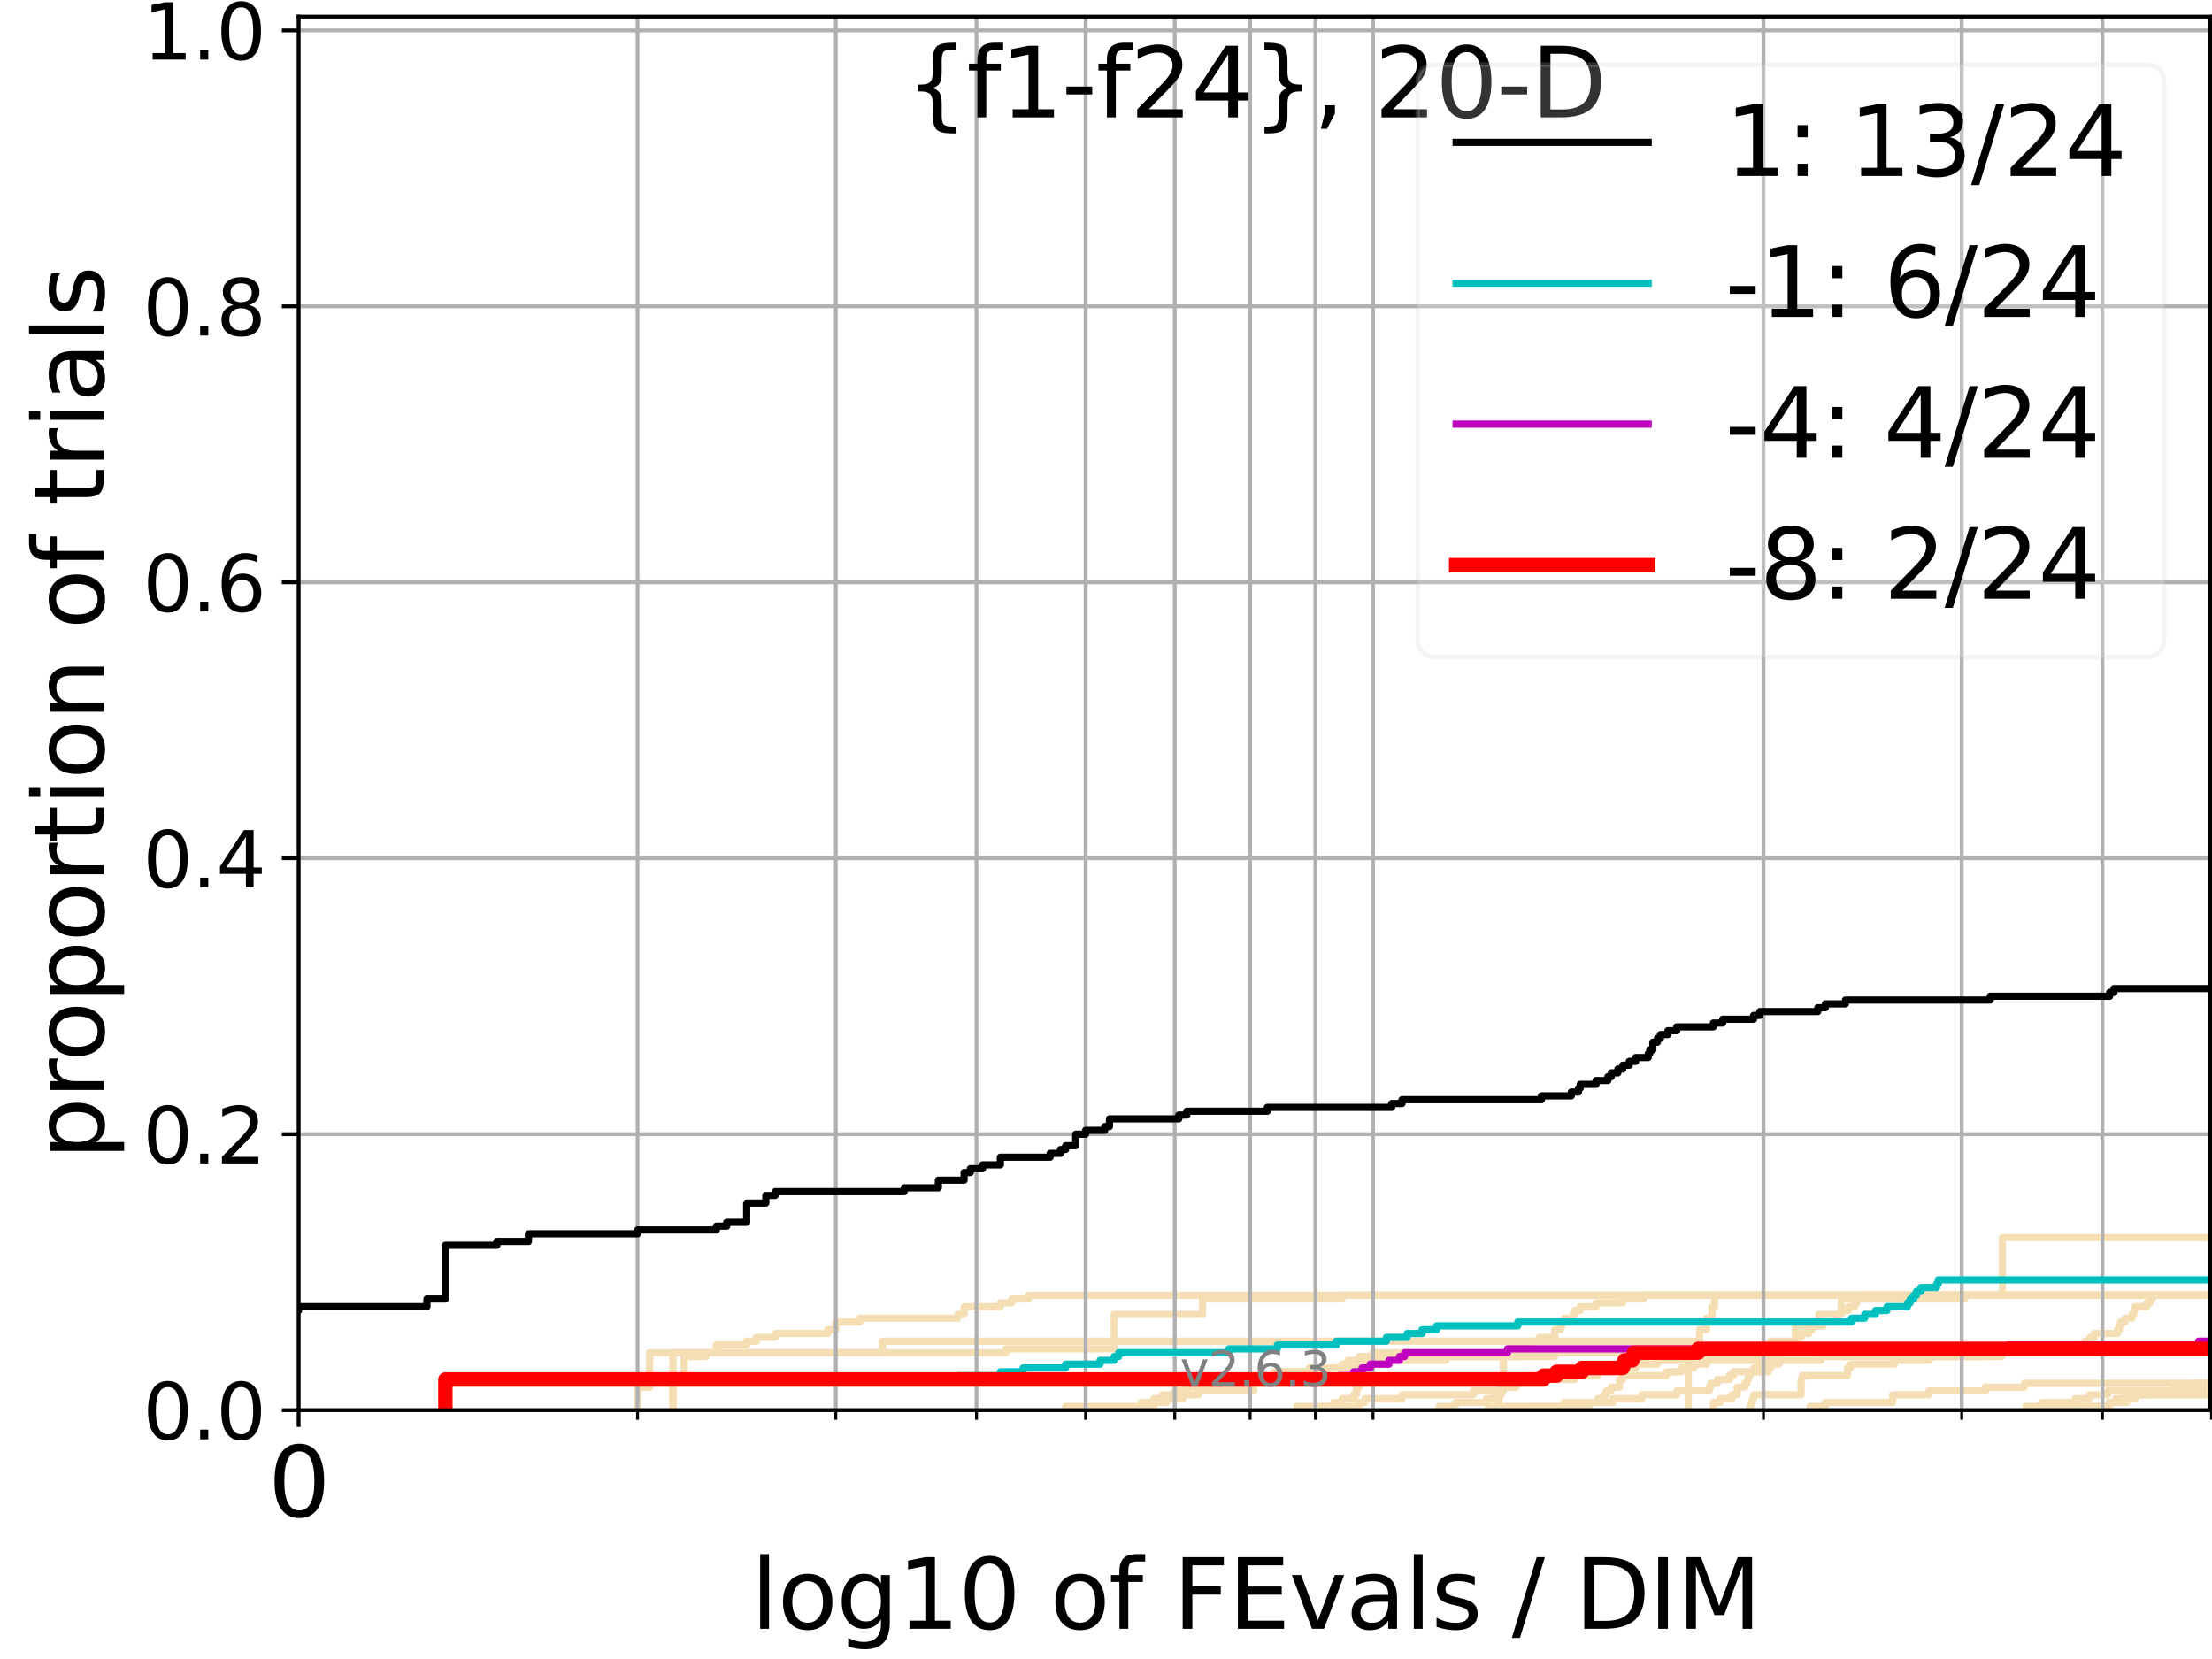<?xml version="1.0" encoding="utf-8" standalone="no"?>
<!DOCTYPE svg PUBLIC "-//W3C//DTD SVG 1.1//EN"
  "http://www.w3.org/Graphics/SVG/1.1/DTD/svg11.dtd">
<svg xmlns:xlink="http://www.w3.org/1999/xlink" width="460.8pt" height="345.6pt" viewBox="0 0 460.8 345.6" xmlns="http://www.w3.org/2000/svg" version="1.1">
 <defs>
  <style type="text/css">*{stroke-linejoin: round; stroke-linecap: butt}</style>
 </defs>
 <g id="figure_1">
  <g id="patch_1">
   <path d="M 0 345.6 
L 460.8 345.6 
L 460.8 0 
L 0 0 
z
" style="fill: #ffffff"/>
  </g>
  <g id="axes_1">
   <g id="patch_2">
    <path d="M 62.208 293.76 
L 460.8 293.76 
L 460.8 3.456 
L 62.208 3.456 
z
" style="fill: #ffffff"/>
   </g>
   <g id="line2d_1">
    <path d="M 351.702 293.76 
L 351.702 281.784 
L 363.469 281.784 
L 363.469 280.985 
L 368.879 280.985 
L 368.879 279.389 
L 374.016 279.389 
L 374.016 276.195 
L 378.906 276.195 
L 378.906 273.8 
L 383.572 273.8 
L 383.572 270.606 
L 388.034 270.606 
L 388.034 269.808 
L 461.8 269.808 
L 461.8 269.808 
" clip-path="url(#p415e99d264)" style="fill: none; stroke: #f5deb3; stroke-width: 1.5; stroke-linecap: square"/>
   </g>
   <g id="line2d_2">
    <path clip-path="url(#p415e99d264)" style="fill: none; stroke: #f5deb3; stroke-width: 1.5; stroke-linecap: square"/>
   </g>
   <g id="line2d_3">
    <path d="M 312.313 293.76 
L 312.313 290.566 
L 312.749 290.566 
L 312.749 289.768 
L 313.183 289.768 
L 313.183 282.582 
L 313.616 282.582 
L 313.616 281.784 
L 314.047 281.784 
L 314.047 280.985 
L 314.903 280.985 
L 314.903 280.187 
L 319.078 280.187 
L 319.078 279.389 
L 320.701 279.389 
L 320.701 278.59 
L 323.872 278.59 
L 323.872 276.993 
L 325.036 276.993 
L 325.036 276.195 
L 325.422 276.195 
L 325.422 275.396 
L 325.805 275.396 
L 325.805 274.598 
L 327.702 274.598 
L 327.702 273.8 
L 328.077 273.8 
L 328.077 273.001 
L 329.195 273.001 
L 329.195 272.203 
L 332.475 272.203 
L 332.475 271.404 
L 338.058 271.404 
L 338.058 270.606 
L 342.379 270.606 
L 342.379 269.808 
L 461.8 269.808 
L 461.8 269.808 
" clip-path="url(#p415e99d264)" style="fill: none; stroke: #f5deb3; stroke-width: 1.5; stroke-linecap: square"/>
   </g>
   <g id="line2d_4">
    <path d="M 238.6 293.76 
L 238.6 292.962 
L 240.387 292.962 
L 240.387 292.163 
L 243.01 292.163 
L 243.01 291.365 
L 246.406 291.365 
L 246.406 290.566 
L 249.692 290.566 
L 249.692 289.768 
L 261.149 289.768 
L 261.149 288.171 
L 261.869 288.171 
L 261.869 287.373 
L 266.771 287.373 
L 266.771 285.776 
L 272.745 285.776 
L 272.745 284.977 
L 279.6 284.977 
L 279.6 284.179 
L 280.799 284.179 
L 280.799 283.381 
L 283.154 283.381 
L 283.154 282.582 
L 323.872 282.582 
L 323.872 281.784 
L 461.8 281.784 
L 461.8 281.784 
" clip-path="url(#p415e99d264)" style="fill: none; stroke: #f5deb3; stroke-width: 1.5; stroke-linecap: square"/>
   </g>
   <g id="line2d_5">
    <path clip-path="url(#p415e99d264)" style="fill: none; stroke: #f5deb3; stroke-width: 1.5; stroke-linecap: square"/>
   </g>
   <g id="line2d_6"/>
   <g id="line2d_7">
    <path d="M 310.103 293.76 
L 310.103 292.962 
L 331.03 292.962 
L 331.03 292.163 
L 332.833 292.163 
L 332.833 291.365 
L 334.253 291.365 
L 334.253 290.566 
L 334.605 290.566 
L 334.605 289.768 
L 335.653 289.768 
L 335.653 288.97 
L 337.377 288.97 
L 337.377 287.373 
L 338.058 287.373 
L 338.058 286.574 
L 347.147 286.574 
L 347.147 285.776 
L 350.206 285.776 
L 350.206 284.977 
L 352.883 284.977 
L 352.883 284.179 
L 355.492 284.179 
L 355.492 283.381 
L 369.877 283.381 
L 369.877 281.784 
L 461.8 281.784 
L 461.8 281.784 
" clip-path="url(#p415e99d264)" style="fill: none; stroke: #f5deb3; stroke-width: 1.5; stroke-linecap: square"/>
   </g>
   <g id="line2d_8">
    <path d="M 0 0 
" clip-path="url(#p415e99d264)" style="fill: none; stroke: #f5deb3; stroke-width: 1.5; stroke-linecap: square"/>
   </g>
   <g id="line2d_9">
    <path d="M 299.767 293.76 
L 299.767 292.962 
L 303.171 292.962 
L 303.171 292.163 
L 309.655 292.163 
L 309.655 291.365 
L 311.435 291.365 
L 311.435 290.566 
L 311.875 290.566 
L 311.875 289.768 
L 313.183 289.768 
L 313.183 288.97 
L 315.751 288.97 
L 315.751 288.171 
L 316.173 288.171 
L 316.173 287.373 
L 318.668 287.373 
L 318.668 286.574 
L 326.568 286.574 
L 326.568 285.776 
L 328.451 285.776 
L 328.451 284.977 
L 335.653 284.977 
L 335.653 284.179 
L 338.058 284.179 
L 338.058 283.381 
L 342.379 283.381 
L 342.379 282.582 
L 345.897 282.582 
L 345.897 281.784 
L 461.8 281.784 
L 461.8 281.784 
" clip-path="url(#p415e99d264)" style="fill: none; stroke: #f5deb3; stroke-width: 1.5; stroke-linecap: square"/>
   </g>
   <g id="line2d_10">
    <path d="M 377.071 293.76 
L 377.071 292.962 
L 380.261 292.962 
L 380.261 292.163 
L 394.283 292.163 
L 394.283 290.566 
L 401.818 290.566 
L 401.818 289.768 
L 413.634 289.768 
L 413.634 288.97 
L 421.713 288.97 
L 421.713 288.171 
L 461.8 288.171 
L 461.8 288.171 
" clip-path="url(#p415e99d264)" style="fill: none; stroke: #f5deb3; stroke-width: 1.5; stroke-linecap: square"/>
   </g>
   <g id="line2d_11">
    <path d="M 221.992 293.76 
L 221.992 292.962 
L 237.694 292.962 
L 237.694 292.163 
L 240.387 292.163 
L 240.387 291.365 
L 242.143 291.365 
L 242.143 290.566 
L 244.722 290.566 
L 244.722 289.768 
L 247.237 289.768 
L 247.237 288.97 
L 253.656 288.97 
L 253.656 288.171 
L 260.424 288.171 
L 260.424 287.373 
L 261.149 287.373 
L 261.149 286.574 
L 265.394 286.574 
L 265.394 285.776 
L 274.026 285.776 
L 274.026 284.977 
L 283.154 284.977 
L 283.154 284.179 
L 283.735 284.179 
L 283.735 283.381 
L 301.24 283.381 
L 301.24 282.582 
L 316.173 282.582 
L 316.173 281.784 
L 461.8 281.784 
L 461.8 281.784 
" clip-path="url(#p415e99d264)" style="fill: none; stroke: #f5deb3; stroke-width: 1.5; stroke-linecap: square"/>
   </g>
   <g id="line2d_12">
    <path d="M 140.181 293.76 
L 140.181 281.784 
L 209.595 281.784 
L 209.595 280.985 
L 232.086 280.985 
L 232.086 273.8 
L 250.497 273.8 
L 250.497 270.606 
L 279.6 270.606 
L 279.6 269.808 
L 461.8 269.808 
L 461.8 269.808 
" clip-path="url(#p415e99d264)" style="fill: none; stroke: #f5deb3; stroke-width: 1.5; stroke-linecap: square"/>
   </g>
   <g id="line2d_13">
    <path clip-path="url(#p415e99d264)" style="fill: none; stroke: #f5deb3; stroke-width: 1.5; stroke-linecap: square"/>
   </g>
   <g id="line2d_14">
    <path d="M 274.661 293.76 
L 274.661 292.962 
L 277.776 292.962 
L 277.776 292.163 
L 279.6 292.163 
L 279.6 291.365 
L 281.983 291.365 
L 281.983 290.566 
L 282.57 290.566 
L 282.57 288.97 
L 283.154 288.97 
L 283.154 288.171 
L 283.735 288.171 
L 283.735 287.373 
L 284.886 287.373 
L 284.886 284.179 
L 285.456 284.179 
L 285.456 283.381 
L 286.024 283.381 
L 286.024 281.784 
L 429.336 281.784 
L 429.336 280.985 
L 431.394 280.985 
L 431.394 280.187 
L 434.339 280.187 
L 434.339 279.389 
L 435.389 279.389 
L 435.389 278.59 
L 436.299 278.59 
L 436.299 277.792 
L 441.103 277.792 
L 441.103 276.993 
L 441.472 276.993 
L 441.472 276.195 
L 441.718 276.195 
L 441.718 275.396 
L 442.695 275.396 
L 442.695 274.598 
L 444.144 274.598 
L 444.144 273.8 
L 444.502 273.8 
L 444.502 273.001 
L 444.741 273.001 
L 444.741 272.203 
L 447.213 272.203 
L 447.213 271.404 
L 447.908 271.404 
L 447.908 270.606 
L 448.369 270.606 
L 448.369 269.808 
L 461.8 269.808 
L 461.8 269.808 
" clip-path="url(#p415e99d264)" style="fill: none; stroke: #f5deb3; stroke-width: 1.5; stroke-linecap: square"/>
   </g>
   <g id="line2d_15"/>
   <g id="line2d_16">
    <path d="M 0 0 
" clip-path="url(#p415e99d264)" style="fill: none; stroke: #f5deb3; stroke-width: 1.5; stroke-linecap: square"/>
   </g>
   <g id="line2d_17">
    <path d="M 0 0 
" clip-path="url(#p415e99d264)" style="fill: none; stroke: #f5deb3; stroke-width: 1.5; stroke-linecap: square"/>
   </g>
   <g id="line2d_18">
    <path d="M 140.181 293.76 
L 140.181 287.373 
L 142.523 287.373 
L 142.523 282.582 
L 147.051 282.582 
L 147.051 281.784 
L 149.241 281.784 
L 149.241 280.187 
L 155.544 280.187 
L 155.544 279.389 
L 157.561 279.389 
L 157.561 278.59 
L 161.48 278.59 
L 161.48 277.792 
L 172.404 277.792 
L 172.404 276.993 
L 174.116 276.993 
L 174.116 275.396 
L 179.086 275.396 
L 179.086 274.598 
L 199.527 274.598 
L 199.527 273.8 
L 200.841 273.8 
L 200.841 272.203 
L 208.39 272.203 
L 208.39 271.404 
L 210.787 271.404 
L 210.787 270.606 
L 214.28 270.606 
L 214.28 269.808 
L 461.8 269.808 
L 461.8 269.808 
" clip-path="url(#p415e99d264)" style="fill: none; stroke: #f5deb3; stroke-width: 1.5; stroke-linecap: square"/>
   </g>
   <g id="line2d_19">
    <path clip-path="url(#p415e99d264)" style="fill: none; stroke: #f5deb3; stroke-width: 1.5; stroke-linecap: square"/>
   </g>
   <g id="line2d_20">
    <path d="M 270.133 293.76 
L 270.133 292.962 
L 283.154 292.962 
L 283.154 292.163 
L 284.312 292.163 
L 284.312 291.365 
L 292.066 291.365 
L 292.066 290.566 
L 306.927 290.566 
L 306.927 289.768 
L 312.749 289.768 
L 312.749 288.97 
L 315.328 288.97 
L 315.328 288.171 
L 316.593 288.171 
L 316.593 287.373 
L 328.077 287.373 
L 328.077 286.574 
L 332.833 286.574 
L 332.833 285.776 
L 336 285.776 
L 336 284.977 
L 340.739 284.977 
L 340.739 284.179 
L 345.267 284.179 
L 345.267 283.381 
L 352.295 283.381 
L 352.295 282.582 
L 369.629 282.582 
L 369.629 281.784 
L 461.8 281.784 
L 461.8 281.784 
" clip-path="url(#p415e99d264)" style="fill: none; stroke: #f5deb3; stroke-width: 1.5; stroke-linecap: square"/>
   </g>
   <g id="line2d_21">
    <path d="M 0 0 
" clip-path="url(#p415e99d264)" style="fill: none; stroke: #f5deb3; stroke-width: 1.5; stroke-linecap: square"/>
   </g>
   <g id="line2d_22">
    <path d="M 318.256 293.76 
L 318.256 292.962 
L 325.805 292.962 
L 325.805 292.163 
L 336 292.163 
L 336 291.365 
L 342.053 291.365 
L 342.053 290.566 
L 349.298 290.566 
L 349.298 289.768 
L 356.062 289.768 
L 356.062 288.97 
L 356.346 288.97 
L 356.346 288.171 
L 357.755 288.171 
L 357.755 287.373 
L 360.243 287.373 
L 360.243 286.574 
L 361.059 286.574 
L 361.059 285.776 
L 368.376 285.776 
L 368.376 284.977 
L 368.879 284.977 
L 368.879 284.179 
L 370.62 284.179 
L 370.62 283.381 
L 379.36 283.381 
L 379.36 282.582 
L 413.31 282.582 
L 413.31 281.784 
L 461.8 281.784 
L 461.8 281.784 
" clip-path="url(#p415e99d264)" style="fill: none; stroke: #f5deb3; stroke-width: 1.5; stroke-linecap: square"/>
   </g>
   <g id="line2d_23">
    <path d="M 422.011 293.76 
L 422.011 292.962 
L 439.359 292.962 
L 439.359 292.163 
L 443.059 292.163 
L 443.059 291.365 
L 444.86 291.365 
L 444.86 290.566 
L 447.908 290.566 
L 447.908 289.768 
L 452.757 289.768 
L 452.757 288.97 
L 456.646 288.97 
L 456.646 288.171 
L 461.8 288.171 
" clip-path="url(#p415e99d264)" style="fill: none; stroke: #f5deb3; stroke-width: 1.5; stroke-linecap: square"/>
   </g>
   <g id="line2d_24">
    <path d="M 0 0 
" clip-path="url(#p415e99d264)" style="fill: none; stroke: #f5deb3; stroke-width: 1.5; stroke-linecap: square"/>
   </g>
   <g id="line2d_25">
    <path d="M 433.278 293.76 
L 433.278 292.962 
L 439.485 292.962 
L 439.485 292.163 
L 440.732 292.163 
L 440.732 291.365 
L 442.695 291.365 
L 442.695 290.566 
L 461.8 290.566 
L 461.8 290.566 
" clip-path="url(#p415e99d264)" style="fill: none; stroke: #f5deb3; stroke-width: 1.5; stroke-linecap: square"/>
   </g>
   <g id="line2d_26">
    <path d="M 0 0 
" clip-path="url(#p415e99d264)" style="fill: none; stroke: #f5deb3; stroke-width: 1.5; stroke-linecap: square"/>
   </g>
   <g id="line2d_27">
    <path d="M 425.236 293.76 
L 425.236 292.163 
L 432.34 292.163 
L 432.34 291.365 
L 435.259 291.365 
L 435.259 290.566 
L 439.108 290.566 
L 439.108 289.768 
L 458.952 289.768 
L 458.952 288.97 
L 461.8 288.97 
L 461.8 288.97 
" clip-path="url(#p415e99d264)" style="fill: none; stroke: #f5deb3; stroke-width: 1.5; stroke-linecap: square"/>
   </g>
   <g id="line2d_28">
    <path d="M 364.522 293.76 
L 364.522 292.962 
L 364.783 292.962 
L 364.783 292.163 
L 365.044 292.163 
L 365.044 291.365 
L 365.304 291.365 
L 365.304 290.566 
L 375.202 290.566 
L 375.202 287.373 
L 375.437 287.373 
L 375.437 286.574 
L 384.867 286.574 
L 384.867 284.977 
L 385.509 284.977 
L 385.509 284.179 
L 394.673 284.179 
L 394.673 283.381 
L 401.999 283.381 
L 401.999 282.582 
L 416.974 282.582 
L 416.974 281.784 
L 461.8 281.784 
L 461.8 281.784 
" clip-path="url(#p415e99d264)" style="fill: none; stroke: #f5deb3; stroke-width: 1.5; stroke-linecap: square"/>
   </g>
   <g id="line2d_29">
    <path d="M 132.814 293.76 
L 132.814 292.962 
L 132.814 292.962 
L 132.814 292.163 
L 132.814 292.163 
L 132.814 291.365 
L 132.814 291.365 
L 132.814 290.566 
L 132.814 290.566 
L 132.814 289.768 
L 132.814 289.768 
L 132.814 288.97 
L 135.329 288.97 
L 135.329 288.171 
L 135.329 288.171 
L 135.329 287.373 
L 135.329 287.373 
L 135.329 286.574 
L 135.329 286.574 
L 135.329 285.776 
L 135.329 285.776 
L 135.329 284.977 
L 135.329 284.977 
L 135.329 284.179 
L 135.329 284.179 
L 135.329 283.381 
L 135.329 283.381 
L 135.329 282.582 
L 135.329 282.582 
L 135.329 281.784 
L 183.824 281.784 
L 183.824 280.985 
L 183.824 280.985 
L 183.824 280.187 
L 183.824 280.187 
L 183.824 279.389 
L 354.051 279.389 
L 354.051 278.59 
L 354.051 278.59 
L 354.051 277.792 
L 354.051 277.792 
L 354.051 276.993 
L 355.492 276.993 
L 355.492 276.195 
L 355.492 276.195 
L 355.492 275.396 
L 355.492 275.396 
L 355.492 274.598 
L 356.63 274.598 
L 356.63 273.8 
L 356.63 273.8 
L 356.63 273.001 
L 356.63 273.001 
L 356.63 272.203 
L 357.194 272.203 
L 357.194 271.404 
L 357.194 271.404 
L 357.194 270.606 
L 357.194 270.606 
L 357.194 269.808 
L 461.8 269.808 
" clip-path="url(#p415e99d264)" style="fill: none; stroke: #f5deb3; stroke-width: 1.5; stroke-linecap: square"/>
   </g>
   <g id="line2d_30">
    <path d="M 356.912 293.76 
L 356.912 292.962 
L 356.912 292.962 
L 356.912 292.163 
L 358.314 292.163 
L 358.314 291.365 
L 360.788 291.365 
L 360.788 290.566 
L 361.869 290.566 
L 361.869 289.768 
L 361.869 289.768 
L 361.869 288.97 
L 363.469 288.97 
L 363.469 288.171 
L 363.997 288.171 
L 363.997 287.373 
L 364.259 287.373 
L 364.259 286.574 
L 364.522 286.574 
L 364.522 285.776 
L 365.304 285.776 
L 365.304 284.977 
L 366.852 284.977 
L 366.852 284.179 
L 368.123 284.179 
L 368.123 283.381 
L 368.376 283.381 
L 368.376 282.582 
L 370.62 282.582 
L 370.62 281.784 
L 371.112 281.784 
L 371.112 280.985 
L 371.846 280.985 
L 371.846 280.187 
L 373.538 280.187 
L 373.538 279.389 
L 374.254 279.389 
L 374.254 278.59 
L 375.202 278.59 
L 375.202 277.792 
L 376.839 277.792 
L 376.839 276.993 
L 377.533 276.993 
L 377.533 276.195 
L 379.812 276.195 
L 379.812 275.396 
L 382.261 275.396 
L 382.261 274.598 
L 382.919 274.598 
L 382.919 273.8 
L 383.355 273.8 
L 383.355 273.001 
L 385.082 273.001 
L 385.082 272.203 
L 386.357 272.203 
L 386.357 271.404 
L 386.779 271.404 
L 386.779 270.606 
L 409.341 270.606 
L 409.341 269.808 
L 417.13 269.808 
L 417.13 269.009 
L 417.13 269.009 
L 417.13 268.211 
L 417.13 268.211 
L 417.13 267.412 
L 417.13 267.412 
L 417.13 266.614 
L 417.13 266.614 
L 417.13 265.815 
L 417.13 265.815 
L 417.13 265.017 
L 417.13 265.017 
L 417.13 264.219 
L 417.13 264.219 
L 417.13 263.42 
L 417.13 263.42 
L 417.13 262.622 
L 417.13 262.622 
L 417.13 261.823 
L 417.13 261.823 
L 417.13 261.025 
L 417.13 261.025 
L 417.13 260.227 
L 417.13 260.227 
L 417.13 259.428 
L 417.13 259.428 
L 417.13 258.63 
L 417.13 258.63 
L 417.13 257.831 
L 461.8 257.831 
" clip-path="url(#p415e99d264)" style="fill: none; stroke: #f5deb3; stroke-width: 1.5; stroke-linecap: square"/>
   </g>
   <g id="matplotlib.axis_1">
    <g id="xtick_1">
     <g id="line2d_31">
      <path d="M 62.208 293.76 
L 62.208 3.456 
" clip-path="url(#p415e99d264)" style="fill: none; stroke: #b0b0b0; stroke-width: 0.8; stroke-linecap: square"/>
     </g>
     <g id="line2d_32">
      <defs>
       <path id="m6d3909b831" d="M 0 0 
L 0 3.5 
" style="stroke: #000000; stroke-width: 0.8"/>
      </defs>
      <g>
       <use xlink:href="#m6d3909b831" x="62.208" y="293.76" style="stroke: #000000; stroke-width: 0.8"/>
      </g>
     </g>
     <g id="text_1">
      <!-- 0 -->
      <g transform="translate(55.846 315.957) scale(0.2 -0.2)">
       <defs>
        <path id="DejaVuSans-30" d="M 2034 4250 
Q 1547 4250 1301 3770 
Q 1056 3291 1056 2328 
Q 1056 1369 1301 889 
Q 1547 409 2034 409 
Q 2525 409 2770 889 
Q 3016 1369 3016 2328 
Q 3016 3291 2770 3770 
Q 2525 4250 2034 4250 
z
M 2034 4750 
Q 2819 4750 3233 4129 
Q 3647 3509 3647 2328 
Q 3647 1150 3233 529 
Q 2819 -91 2034 -91 
Q 1250 -91 836 529 
Q 422 1150 422 2328 
Q 422 3509 836 4129 
Q 1250 4750 2034 4750 
z
" transform="scale(0.016)"/>
       </defs>
       <use xlink:href="#DejaVuSans-30"/>
      </g>
     </g>
    </g>
    <g id="xtick_2">
     <g id="line2d_33">
      <path d="M 132.814 293.76 
L 132.814 3.456 
" clip-path="url(#p415e99d264)" style="fill: none; stroke: #b0b0b0; stroke-width: 0.8; stroke-linecap: square"/>
     </g>
     <g id="line2d_34">
      <defs>
       <path id="m599c282646" d="M 0 0 
L 0 2 
" style="stroke: #000000; stroke-width: 0.6"/>
      </defs>
      <g>
       <use xlink:href="#m599c282646" x="132.814" y="293.76" style="stroke: #000000; stroke-width: 0.6"/>
      </g>
     </g>
    </g>
    <g id="xtick_3">
     <g id="line2d_35">
      <path d="M 174.116 293.76 
L 174.116 3.456 
" clip-path="url(#p415e99d264)" style="fill: none; stroke: #b0b0b0; stroke-width: 0.8; stroke-linecap: square"/>
     </g>
     <g id="line2d_36">
      <g>
       <use xlink:href="#m599c282646" x="174.116" y="293.76" style="stroke: #000000; stroke-width: 0.6"/>
      </g>
     </g>
    </g>
    <g id="xtick_4">
     <g id="line2d_37">
      <path d="M 203.42 293.76 
L 203.42 3.456 
" clip-path="url(#p415e99d264)" style="fill: none; stroke: #b0b0b0; stroke-width: 0.8; stroke-linecap: square"/>
     </g>
     <g id="line2d_38">
      <g>
       <use xlink:href="#m599c282646" x="203.42" y="293.76" style="stroke: #000000; stroke-width: 0.6"/>
      </g>
     </g>
    </g>
    <g id="xtick_5">
     <g id="line2d_39">
      <path d="M 226.15 293.76 
L 226.15 3.456 
" clip-path="url(#p415e99d264)" style="fill: none; stroke: #b0b0b0; stroke-width: 0.8; stroke-linecap: square"/>
     </g>
     <g id="line2d_40">
      <g>
       <use xlink:href="#m599c282646" x="226.15" y="293.76" style="stroke: #000000; stroke-width: 0.6"/>
      </g>
     </g>
    </g>
    <g id="xtick_6">
     <g id="line2d_41">
      <path d="M 244.722 293.76 
L 244.722 3.456 
" clip-path="url(#p415e99d264)" style="fill: none; stroke: #b0b0b0; stroke-width: 0.8; stroke-linecap: square"/>
     </g>
     <g id="line2d_42">
      <g>
       <use xlink:href="#m599c282646" x="244.722" y="293.76" style="stroke: #000000; stroke-width: 0.6"/>
      </g>
     </g>
    </g>
    <g id="xtick_7">
     <g id="line2d_43">
      <path d="M 260.424 293.76 
L 260.424 3.456 
" clip-path="url(#p415e99d264)" style="fill: none; stroke: #b0b0b0; stroke-width: 0.8; stroke-linecap: square"/>
     </g>
     <g id="line2d_44">
      <g>
       <use xlink:href="#m599c282646" x="260.424" y="293.76" style="stroke: #000000; stroke-width: 0.6"/>
      </g>
     </g>
    </g>
    <g id="xtick_8">
     <g id="line2d_45">
      <path d="M 274.026 293.76 
L 274.026 3.456 
" clip-path="url(#p415e99d264)" style="fill: none; stroke: #b0b0b0; stroke-width: 0.8; stroke-linecap: square"/>
     </g>
     <g id="line2d_46">
      <g>
       <use xlink:href="#m599c282646" x="274.026" y="293.76" style="stroke: #000000; stroke-width: 0.6"/>
      </g>
     </g>
    </g>
    <g id="xtick_9">
     <g id="line2d_47">
      <path d="M 286.024 293.76 
L 286.024 3.456 
" clip-path="url(#p415e99d264)" style="fill: none; stroke: #b0b0b0; stroke-width: 0.8; stroke-linecap: square"/>
     </g>
     <g id="line2d_48">
      <g>
       <use xlink:href="#m599c282646" x="286.024" y="293.76" style="stroke: #000000; stroke-width: 0.6"/>
      </g>
     </g>
    </g>
    <g id="xtick_10">
     <g id="line2d_49">
      <path d="M 367.362 293.76 
L 367.362 3.456 
" clip-path="url(#p415e99d264)" style="fill: none; stroke: #b0b0b0; stroke-width: 0.8; stroke-linecap: square"/>
     </g>
     <g id="line2d_50">
      <g>
       <use xlink:href="#m599c282646" x="367.362" y="293.76" style="stroke: #000000; stroke-width: 0.6"/>
      </g>
     </g>
    </g>
    <g id="xtick_11">
     <g id="line2d_51">
      <path d="M 408.664 293.76 
L 408.664 3.456 
" clip-path="url(#p415e99d264)" style="fill: none; stroke: #b0b0b0; stroke-width: 0.8; stroke-linecap: square"/>
     </g>
     <g id="line2d_52">
      <g>
       <use xlink:href="#m599c282646" x="408.664" y="293.76" style="stroke: #000000; stroke-width: 0.6"/>
      </g>
     </g>
    </g>
    <g id="xtick_12">
     <g id="line2d_53">
      <path d="M 437.968 293.76 
L 437.968 3.456 
" clip-path="url(#p415e99d264)" style="fill: none; stroke: #b0b0b0; stroke-width: 0.8; stroke-linecap: square"/>
     </g>
     <g id="line2d_54">
      <g>
       <use xlink:href="#m599c282646" x="437.968" y="293.76" style="stroke: #000000; stroke-width: 0.6"/>
      </g>
     </g>
    </g>
    <g id="xtick_13">
     <g id="line2d_55">
      <path d="M 460.698 293.76 
L 460.698 3.456 
" clip-path="url(#p415e99d264)" style="fill: none; stroke: #b0b0b0; stroke-width: 0.8; stroke-linecap: square"/>
     </g>
     <g id="line2d_56">
      <g>
       <use xlink:href="#m599c282646" x="460.698" y="293.76" style="stroke: #000000; stroke-width: 0.6"/>
      </g>
     </g>
    </g>
    <g id="text_2">
     <!-- log10 of FEvals / DIM -->
     <g transform="translate(156.431 339.313) scale(0.2 -0.2)">
      <defs>
       <path id="DejaVuSans-6c" d="M 603 4863 
L 1178 4863 
L 1178 0 
L 603 0 
L 603 4863 
z
" transform="scale(0.016)"/>
       <path id="DejaVuSans-6f" d="M 1959 3097 
Q 1497 3097 1228 2736 
Q 959 2375 959 1747 
Q 959 1119 1226 758 
Q 1494 397 1959 397 
Q 2419 397 2687 759 
Q 2956 1122 2956 1747 
Q 2956 2369 2687 2733 
Q 2419 3097 1959 3097 
z
M 1959 3584 
Q 2709 3584 3137 3096 
Q 3566 2609 3566 1747 
Q 3566 888 3137 398 
Q 2709 -91 1959 -91 
Q 1206 -91 779 398 
Q 353 888 353 1747 
Q 353 2609 779 3096 
Q 1206 3584 1959 3584 
z
" transform="scale(0.016)"/>
       <path id="DejaVuSans-67" d="M 2906 1791 
Q 2906 2416 2648 2759 
Q 2391 3103 1925 3103 
Q 1463 3103 1205 2759 
Q 947 2416 947 1791 
Q 947 1169 1205 825 
Q 1463 481 1925 481 
Q 2391 481 2648 825 
Q 2906 1169 2906 1791 
z
M 3481 434 
Q 3481 -459 3084 -895 
Q 2688 -1331 1869 -1331 
Q 1566 -1331 1297 -1286 
Q 1028 -1241 775 -1147 
L 775 -588 
Q 1028 -725 1275 -790 
Q 1522 -856 1778 -856 
Q 2344 -856 2625 -561 
Q 2906 -266 2906 331 
L 2906 616 
Q 2728 306 2450 153 
Q 2172 0 1784 0 
Q 1141 0 747 490 
Q 353 981 353 1791 
Q 353 2603 747 3093 
Q 1141 3584 1784 3584 
Q 2172 3584 2450 3431 
Q 2728 3278 2906 2969 
L 2906 3500 
L 3481 3500 
L 3481 434 
z
" transform="scale(0.016)"/>
       <path id="DejaVuSans-31" d="M 794 531 
L 1825 531 
L 1825 4091 
L 703 3866 
L 703 4441 
L 1819 4666 
L 2450 4666 
L 2450 531 
L 3481 531 
L 3481 0 
L 794 0 
L 794 531 
z
" transform="scale(0.016)"/>
       <path id="DejaVuSans-20" transform="scale(0.016)"/>
       <path id="DejaVuSans-66" d="M 2375 4863 
L 2375 4384 
L 1825 4384 
Q 1516 4384 1395 4259 
Q 1275 4134 1275 3809 
L 1275 3500 
L 2222 3500 
L 2222 3053 
L 1275 3053 
L 1275 0 
L 697 0 
L 697 3053 
L 147 3053 
L 147 3500 
L 697 3500 
L 697 3744 
Q 697 4328 969 4595 
Q 1241 4863 1831 4863 
L 2375 4863 
z
" transform="scale(0.016)"/>
       <path id="DejaVuSans-46" d="M 628 4666 
L 3309 4666 
L 3309 4134 
L 1259 4134 
L 1259 2759 
L 3109 2759 
L 3109 2228 
L 1259 2228 
L 1259 0 
L 628 0 
L 628 4666 
z
" transform="scale(0.016)"/>
       <path id="DejaVuSans-45" d="M 628 4666 
L 3578 4666 
L 3578 4134 
L 1259 4134 
L 1259 2753 
L 3481 2753 
L 3481 2222 
L 1259 2222 
L 1259 531 
L 3634 531 
L 3634 0 
L 628 0 
L 628 4666 
z
" transform="scale(0.016)"/>
       <path id="DejaVuSans-76" d="M 191 3500 
L 800 3500 
L 1894 563 
L 2988 3500 
L 3597 3500 
L 2284 0 
L 1503 0 
L 191 3500 
z
" transform="scale(0.016)"/>
       <path id="DejaVuSans-61" d="M 2194 1759 
Q 1497 1759 1228 1600 
Q 959 1441 959 1056 
Q 959 750 1161 570 
Q 1363 391 1709 391 
Q 2188 391 2477 730 
Q 2766 1069 2766 1631 
L 2766 1759 
L 2194 1759 
z
M 3341 1997 
L 3341 0 
L 2766 0 
L 2766 531 
Q 2569 213 2275 61 
Q 1981 -91 1556 -91 
Q 1019 -91 701 211 
Q 384 513 384 1019 
Q 384 1609 779 1909 
Q 1175 2209 1959 2209 
L 2766 2209 
L 2766 2266 
Q 2766 2663 2505 2880 
Q 2244 3097 1772 3097 
Q 1472 3097 1187 3025 
Q 903 2953 641 2809 
L 641 3341 
Q 956 3463 1253 3523 
Q 1550 3584 1831 3584 
Q 2591 3584 2966 3190 
Q 3341 2797 3341 1997 
z
" transform="scale(0.016)"/>
       <path id="DejaVuSans-73" d="M 2834 3397 
L 2834 2853 
Q 2591 2978 2328 3040 
Q 2066 3103 1784 3103 
Q 1356 3103 1142 2972 
Q 928 2841 928 2578 
Q 928 2378 1081 2264 
Q 1234 2150 1697 2047 
L 1894 2003 
Q 2506 1872 2764 1633 
Q 3022 1394 3022 966 
Q 3022 478 2636 193 
Q 2250 -91 1575 -91 
Q 1294 -91 989 -36 
Q 684 19 347 128 
L 347 722 
Q 666 556 975 473 
Q 1284 391 1588 391 
Q 1994 391 2212 530 
Q 2431 669 2431 922 
Q 2431 1156 2273 1281 
Q 2116 1406 1581 1522 
L 1381 1569 
Q 847 1681 609 1914 
Q 372 2147 372 2553 
Q 372 3047 722 3315 
Q 1072 3584 1716 3584 
Q 2034 3584 2315 3537 
Q 2597 3491 2834 3397 
z
" transform="scale(0.016)"/>
       <path id="DejaVuSans-2f" d="M 1625 4666 
L 2156 4666 
L 531 -594 
L 0 -594 
L 1625 4666 
z
" transform="scale(0.016)"/>
       <path id="DejaVuSans-44" d="M 1259 4147 
L 1259 519 
L 2022 519 
Q 2988 519 3436 956 
Q 3884 1394 3884 2338 
Q 3884 3275 3436 3711 
Q 2988 4147 2022 4147 
L 1259 4147 
z
M 628 4666 
L 1925 4666 
Q 3281 4666 3915 4102 
Q 4550 3538 4550 2338 
Q 4550 1131 3912 565 
Q 3275 0 1925 0 
L 628 0 
L 628 4666 
z
" transform="scale(0.016)"/>
       <path id="DejaVuSans-49" d="M 628 4666 
L 1259 4666 
L 1259 0 
L 628 0 
L 628 4666 
z
" transform="scale(0.016)"/>
       <path id="DejaVuSans-4d" d="M 628 4666 
L 1569 4666 
L 2759 1491 
L 3956 4666 
L 4897 4666 
L 4897 0 
L 4281 0 
L 4281 4097 
L 3078 897 
L 2444 897 
L 1241 4097 
L 1241 0 
L 628 0 
L 628 4666 
z
" transform="scale(0.016)"/>
      </defs>
      <use xlink:href="#DejaVuSans-6c"/>
      <use xlink:href="#DejaVuSans-6f" x="27.783"/>
      <use xlink:href="#DejaVuSans-67" x="88.965"/>
      <use xlink:href="#DejaVuSans-31" x="152.441"/>
      <use xlink:href="#DejaVuSans-30" x="216.064"/>
      <use xlink:href="#DejaVuSans-20" x="279.688"/>
      <use xlink:href="#DejaVuSans-6f" x="311.475"/>
      <use xlink:href="#DejaVuSans-66" x="372.656"/>
      <use xlink:href="#DejaVuSans-20" x="407.861"/>
      <use xlink:href="#DejaVuSans-46" x="439.648"/>
      <use xlink:href="#DejaVuSans-45" x="497.168"/>
      <use xlink:href="#DejaVuSans-76" x="560.352"/>
      <use xlink:href="#DejaVuSans-61" x="619.531"/>
      <use xlink:href="#DejaVuSans-6c" x="680.811"/>
      <use xlink:href="#DejaVuSans-73" x="708.594"/>
      <use xlink:href="#DejaVuSans-20" x="760.693"/>
      <use xlink:href="#DejaVuSans-2f" x="792.48"/>
      <use xlink:href="#DejaVuSans-20" x="826.172"/>
      <use xlink:href="#DejaVuSans-44" x="857.959"/>
      <use xlink:href="#DejaVuSans-49" x="934.961"/>
      <use xlink:href="#DejaVuSans-4d" x="964.453"/>
     </g>
    </g>
   </g>
   <g id="matplotlib.axis_2">
    <g id="ytick_1">
     <g id="line2d_57">
      <path d="M 62.208 293.76 
L 460.8 293.76 
" clip-path="url(#p415e99d264)" style="fill: none; stroke: #b0b0b0; stroke-width: 0.8; stroke-linecap: square"/>
     </g>
     <g id="line2d_58">
      <defs>
       <path id="m0ead9ef5a5" d="M 0 0 
L -3.5 0 
" style="stroke: #000000; stroke-width: 0.8"/>
      </defs>
      <g>
       <use xlink:href="#m0ead9ef5a5" x="62.208" y="293.76" style="stroke: #000000; stroke-width: 0.8"/>
      </g>
     </g>
     <g id="text_3">
      <!-- 0.0 -->
      <g transform="translate(29.763 299.839) scale(0.16 -0.16)">
       <defs>
        <path id="DejaVuSans-2e" d="M 684 794 
L 1344 794 
L 1344 0 
L 684 0 
L 684 794 
z
" transform="scale(0.016)"/>
       </defs>
       <use xlink:href="#DejaVuSans-30"/>
       <use xlink:href="#DejaVuSans-2e" x="63.623"/>
       <use xlink:href="#DejaVuSans-30" x="95.41"/>
      </g>
     </g>
    </g>
    <g id="ytick_2">
     <g id="line2d_59">
      <path d="M 62.208 236.274 
L 460.8 236.274 
" clip-path="url(#p415e99d264)" style="fill: none; stroke: #b0b0b0; stroke-width: 0.8; stroke-linecap: square"/>
     </g>
     <g id="line2d_60">
      <g>
       <use xlink:href="#m0ead9ef5a5" x="62.208" y="236.274" style="stroke: #000000; stroke-width: 0.8"/>
      </g>
     </g>
     <g id="text_4">
      <!-- 0.2 -->
      <g transform="translate(29.763 242.353) scale(0.16 -0.16)">
       <defs>
        <path id="DejaVuSans-32" d="M 1228 531 
L 3431 531 
L 3431 0 
L 469 0 
L 469 531 
Q 828 903 1448 1529 
Q 2069 2156 2228 2338 
Q 2531 2678 2651 2914 
Q 2772 3150 2772 3378 
Q 2772 3750 2511 3984 
Q 2250 4219 1831 4219 
Q 1534 4219 1204 4116 
Q 875 4013 500 3803 
L 500 4441 
Q 881 4594 1212 4672 
Q 1544 4750 1819 4750 
Q 2544 4750 2975 4387 
Q 3406 4025 3406 3419 
Q 3406 3131 3298 2873 
Q 3191 2616 2906 2266 
Q 2828 2175 2409 1742 
Q 1991 1309 1228 531 
z
" transform="scale(0.016)"/>
       </defs>
       <use xlink:href="#DejaVuSans-30"/>
       <use xlink:href="#DejaVuSans-2e" x="63.623"/>
       <use xlink:href="#DejaVuSans-32" x="95.41"/>
      </g>
     </g>
    </g>
    <g id="ytick_3">
     <g id="line2d_61">
      <path d="M 62.208 178.788 
L 460.8 178.788 
" clip-path="url(#p415e99d264)" style="fill: none; stroke: #b0b0b0; stroke-width: 0.8; stroke-linecap: square"/>
     </g>
     <g id="line2d_62">
      <g>
       <use xlink:href="#m0ead9ef5a5" x="62.208" y="178.788" style="stroke: #000000; stroke-width: 0.8"/>
      </g>
     </g>
     <g id="text_5">
      <!-- 0.4 -->
      <g transform="translate(29.763 184.867) scale(0.16 -0.16)">
       <defs>
        <path id="DejaVuSans-34" d="M 2419 4116 
L 825 1625 
L 2419 1625 
L 2419 4116 
z
M 2253 4666 
L 3047 4666 
L 3047 1625 
L 3713 1625 
L 3713 1100 
L 3047 1100 
L 3047 0 
L 2419 0 
L 2419 1100 
L 313 1100 
L 313 1709 
L 2253 4666 
z
" transform="scale(0.016)"/>
       </defs>
       <use xlink:href="#DejaVuSans-30"/>
       <use xlink:href="#DejaVuSans-2e" x="63.623"/>
       <use xlink:href="#DejaVuSans-34" x="95.41"/>
      </g>
     </g>
    </g>
    <g id="ytick_4">
     <g id="line2d_63">
      <path d="M 62.208 121.302 
L 460.8 121.302 
" clip-path="url(#p415e99d264)" style="fill: none; stroke: #b0b0b0; stroke-width: 0.8; stroke-linecap: square"/>
     </g>
     <g id="line2d_64">
      <g>
       <use xlink:href="#m0ead9ef5a5" x="62.208" y="121.302" style="stroke: #000000; stroke-width: 0.8"/>
      </g>
     </g>
     <g id="text_6">
      <!-- 0.6 -->
      <g transform="translate(29.763 127.381) scale(0.16 -0.16)">
       <defs>
        <path id="DejaVuSans-36" d="M 2113 2584 
Q 1688 2584 1439 2293 
Q 1191 2003 1191 1497 
Q 1191 994 1439 701 
Q 1688 409 2113 409 
Q 2538 409 2786 701 
Q 3034 994 3034 1497 
Q 3034 2003 2786 2293 
Q 2538 2584 2113 2584 
z
M 3366 4563 
L 3366 3988 
Q 3128 4100 2886 4159 
Q 2644 4219 2406 4219 
Q 1781 4219 1451 3797 
Q 1122 3375 1075 2522 
Q 1259 2794 1537 2939 
Q 1816 3084 2150 3084 
Q 2853 3084 3261 2657 
Q 3669 2231 3669 1497 
Q 3669 778 3244 343 
Q 2819 -91 2113 -91 
Q 1303 -91 875 529 
Q 447 1150 447 2328 
Q 447 3434 972 4092 
Q 1497 4750 2381 4750 
Q 2619 4750 2861 4703 
Q 3103 4656 3366 4563 
z
" transform="scale(0.016)"/>
       </defs>
       <use xlink:href="#DejaVuSans-30"/>
       <use xlink:href="#DejaVuSans-2e" x="63.623"/>
       <use xlink:href="#DejaVuSans-36" x="95.41"/>
      </g>
     </g>
    </g>
    <g id="ytick_5">
     <g id="line2d_65">
      <path d="M 62.208 63.816 
L 460.8 63.816 
" clip-path="url(#p415e99d264)" style="fill: none; stroke: #b0b0b0; stroke-width: 0.8; stroke-linecap: square"/>
     </g>
     <g id="line2d_66">
      <g>
       <use xlink:href="#m0ead9ef5a5" x="62.208" y="63.816" style="stroke: #000000; stroke-width: 0.8"/>
      </g>
     </g>
     <g id="text_7">
      <!-- 0.8 -->
      <g transform="translate(29.763 69.895) scale(0.16 -0.16)">
       <defs>
        <path id="DejaVuSans-38" d="M 2034 2216 
Q 1584 2216 1326 1975 
Q 1069 1734 1069 1313 
Q 1069 891 1326 650 
Q 1584 409 2034 409 
Q 2484 409 2743 651 
Q 3003 894 3003 1313 
Q 3003 1734 2745 1975 
Q 2488 2216 2034 2216 
z
M 1403 2484 
Q 997 2584 770 2862 
Q 544 3141 544 3541 
Q 544 4100 942 4425 
Q 1341 4750 2034 4750 
Q 2731 4750 3128 4425 
Q 3525 4100 3525 3541 
Q 3525 3141 3298 2862 
Q 3072 2584 2669 2484 
Q 3125 2378 3379 2068 
Q 3634 1759 3634 1313 
Q 3634 634 3220 271 
Q 2806 -91 2034 -91 
Q 1263 -91 848 271 
Q 434 634 434 1313 
Q 434 1759 690 2068 
Q 947 2378 1403 2484 
z
M 1172 3481 
Q 1172 3119 1398 2916 
Q 1625 2713 2034 2713 
Q 2441 2713 2670 2916 
Q 2900 3119 2900 3481 
Q 2900 3844 2670 4047 
Q 2441 4250 2034 4250 
Q 1625 4250 1398 4047 
Q 1172 3844 1172 3481 
z
" transform="scale(0.016)"/>
       </defs>
       <use xlink:href="#DejaVuSans-30"/>
       <use xlink:href="#DejaVuSans-2e" x="63.623"/>
       <use xlink:href="#DejaVuSans-38" x="95.41"/>
      </g>
     </g>
    </g>
    <g id="ytick_6">
     <g id="line2d_67">
      <path d="M 62.208 6.33 
L 460.8 6.33 
" clip-path="url(#p415e99d264)" style="fill: none; stroke: #b0b0b0; stroke-width: 0.8; stroke-linecap: square"/>
     </g>
     <g id="line2d_68">
      <g>
       <use xlink:href="#m0ead9ef5a5" x="62.208" y="6.33" style="stroke: #000000; stroke-width: 0.8"/>
      </g>
     </g>
     <g id="text_8">
      <!-- 1.0 -->
      <g transform="translate(29.763 12.409) scale(0.16 -0.16)">
       <use xlink:href="#DejaVuSans-31"/>
       <use xlink:href="#DejaVuSans-2e" x="63.623"/>
       <use xlink:href="#DejaVuSans-30" x="95.41"/>
      </g>
     </g>
    </g>
    <g id="text_9">
     <!-- proportion of trials -->
     <g transform="translate(21.604 241.614) rotate(-90) scale(0.2 -0.2)">
      <defs>
       <path id="DejaVuSans-70" d="M 1159 525 
L 1159 -1331 
L 581 -1331 
L 581 3500 
L 1159 3500 
L 1159 2969 
Q 1341 3281 1617 3432 
Q 1894 3584 2278 3584 
Q 2916 3584 3314 3078 
Q 3713 2572 3713 1747 
Q 3713 922 3314 415 
Q 2916 -91 2278 -91 
Q 1894 -91 1617 61 
Q 1341 213 1159 525 
z
M 3116 1747 
Q 3116 2381 2855 2742 
Q 2594 3103 2138 3103 
Q 1681 3103 1420 2742 
Q 1159 2381 1159 1747 
Q 1159 1113 1420 752 
Q 1681 391 2138 391 
Q 2594 391 2855 752 
Q 3116 1113 3116 1747 
z
" transform="scale(0.016)"/>
       <path id="DejaVuSans-72" d="M 2631 2963 
Q 2534 3019 2420 3045 
Q 2306 3072 2169 3072 
Q 1681 3072 1420 2755 
Q 1159 2438 1159 1844 
L 1159 0 
L 581 0 
L 581 3500 
L 1159 3500 
L 1159 2956 
Q 1341 3275 1631 3429 
Q 1922 3584 2338 3584 
Q 2397 3584 2469 3576 
Q 2541 3569 2628 3553 
L 2631 2963 
z
" transform="scale(0.016)"/>
       <path id="DejaVuSans-74" d="M 1172 4494 
L 1172 3500 
L 2356 3500 
L 2356 3053 
L 1172 3053 
L 1172 1153 
Q 1172 725 1289 603 
Q 1406 481 1766 481 
L 2356 481 
L 2356 0 
L 1766 0 
Q 1100 0 847 248 
Q 594 497 594 1153 
L 594 3053 
L 172 3053 
L 172 3500 
L 594 3500 
L 594 4494 
L 1172 4494 
z
" transform="scale(0.016)"/>
       <path id="DejaVuSans-69" d="M 603 3500 
L 1178 3500 
L 1178 0 
L 603 0 
L 603 3500 
z
M 603 4863 
L 1178 4863 
L 1178 4134 
L 603 4134 
L 603 4863 
z
" transform="scale(0.016)"/>
       <path id="DejaVuSans-6e" d="M 3513 2113 
L 3513 0 
L 2938 0 
L 2938 2094 
Q 2938 2591 2744 2837 
Q 2550 3084 2163 3084 
Q 1697 3084 1428 2787 
Q 1159 2491 1159 1978 
L 1159 0 
L 581 0 
L 581 3500 
L 1159 3500 
L 1159 2956 
Q 1366 3272 1645 3428 
Q 1925 3584 2291 3584 
Q 2894 3584 3203 3211 
Q 3513 2838 3513 2113 
z
" transform="scale(0.016)"/>
      </defs>
      <use xlink:href="#DejaVuSans-70"/>
      <use xlink:href="#DejaVuSans-72" x="63.477"/>
      <use xlink:href="#DejaVuSans-6f" x="102.34"/>
      <use xlink:href="#DejaVuSans-70" x="163.521"/>
      <use xlink:href="#DejaVuSans-6f" x="226.998"/>
      <use xlink:href="#DejaVuSans-72" x="288.18"/>
      <use xlink:href="#DejaVuSans-74" x="329.293"/>
      <use xlink:href="#DejaVuSans-69" x="368.502"/>
      <use xlink:href="#DejaVuSans-6f" x="396.285"/>
      <use xlink:href="#DejaVuSans-6e" x="457.467"/>
      <use xlink:href="#DejaVuSans-20" x="520.846"/>
      <use xlink:href="#DejaVuSans-6f" x="552.633"/>
      <use xlink:href="#DejaVuSans-66" x="613.814"/>
      <use xlink:href="#DejaVuSans-20" x="649.02"/>
      <use xlink:href="#DejaVuSans-74" x="680.807"/>
      <use xlink:href="#DejaVuSans-72" x="720.016"/>
      <use xlink:href="#DejaVuSans-69" x="761.129"/>
      <use xlink:href="#DejaVuSans-61" x="788.912"/>
      <use xlink:href="#DejaVuSans-6c" x="850.191"/>
      <use xlink:href="#DejaVuSans-73" x="877.975"/>
     </g>
    </g>
   </g>
   <g id="line2d_69">
    <path d="M -1 276.195 
L 51.476 276.195 
L 51.476 275.396 
L 56.983 275.396 
L 56.983 273.001 
L 62.208 273.001 
L 62.208 272.203 
L 88.933 272.203 
L 88.933 270.606 
L 92.778 270.606 
L 92.778 259.428 
L 103.51 259.428 
L 103.51 258.63 
L 110.084 258.63 
L 110.084 257.033 
L 132.814 257.033 
L 132.814 256.234 
L 149.241 256.234 
L 149.241 255.436 
L 151.386 255.436 
L 151.386 254.638 
L 155.544 254.638 
L 155.544 250.646 
L 159.539 250.646 
L 159.539 249.049 
L 161.48 249.049 
L 161.48 248.25 
L 188.352 248.25 
L 188.352 247.452 
L 195.479 247.452 
L 195.479 245.855 
L 200.841 245.855 
L 200.841 244.258 
L 202.139 244.258 
L 202.139 243.46 
L 204.685 243.46 
L 204.685 242.661 
L 208.39 242.661 
L 208.39 241.065 
L 218.758 241.065 
L 218.758 240.266 
L 220.925 240.266 
L 220.925 239.468 
L 221.992 239.468 
L 221.992 238.669 
L 224.092 238.669 
L 224.092 236.274 
L 226.15 236.274 
L 226.15 235.476 
L 230.145 235.476 
L 230.145 234.677 
L 231.12 234.677 
L 231.12 233.08 
L 245.567 233.08 
L 245.567 232.282 
L 247.237 232.282 
L 247.237 231.484 
L 263.999 231.484 
L 263.999 230.685 
L 289.91 230.685 
L 289.91 229.887 
L 292.066 229.887 
L 292.066 229.088 
L 321.103 229.088 
L 321.103 228.29 
L 327.326 228.29 
L 327.326 227.491 
L 328.824 227.491 
L 328.824 226.693 
L 329.195 226.693 
L 329.195 225.895 
L 332.475 225.895 
L 332.475 225.096 
L 334.955 225.096 
L 334.955 224.298 
L 335.653 224.298 
L 335.653 223.499 
L 337.034 223.499 
L 337.034 222.701 
L 338.058 222.701 
L 338.058 221.903 
L 339.407 221.903 
L 339.407 221.104 
L 340.739 221.104 
L 340.739 220.306 
L 343.351 220.306 
L 343.351 219.507 
L 343.673 219.507 
L 343.673 218.709 
L 344.313 218.709 
L 344.313 217.112 
L 345.267 217.112 
L 345.267 216.314 
L 345.897 216.314 
L 345.897 215.515 
L 347.457 215.515 
L 347.457 214.717 
L 349.298 214.717 
L 349.298 213.918 
L 356.912 213.918 
L 356.912 213.12 
L 358.869 213.12 
L 358.869 212.322 
L 365.304 212.322 
L 365.304 211.523 
L 366.595 211.523 
L 366.595 210.725 
L 378.678 210.725 
L 378.678 209.926 
L 380.261 209.926 
L 380.261 209.128 
L 384.437 209.128 
L 384.437 208.33 
L 414.599 208.33 
L 414.599 207.531 
L 439.485 207.531 
L 439.485 206.733 
L 440.359 206.733 
L 440.359 205.934 
L 440.359 205.934 
L 460.8 205.934 
L 460.8 205.934 
" clip-path="url(#p415e99d264)" style="fill: none; stroke: #000000; stroke-width: 1.5; stroke-linecap: square"/>
   </g>
   <g id="line2d_70">
    <path clip-path="url(#p415e99d264)" style="fill: none; stroke: #000000; stroke-width: 1.5; stroke-linecap: square"/>
   </g>
   <g id="line2d_71">
    <path d="M 92.778 293.76 
L 92.778 292.962 
L 92.778 292.962 
L 92.778 292.163 
L 92.778 292.163 
L 92.778 291.365 
L 92.778 291.365 
L 92.778 290.566 
L 92.778 290.566 
L 92.778 289.768 
L 92.778 289.768 
L 92.778 288.97 
L 92.778 288.97 
L 92.778 288.171 
L 92.778 288.171 
L 92.778 287.373 
L 199.527 287.373 
L 199.527 286.574 
L 208.39 286.574 
L 208.39 285.776 
L 213.129 285.776 
L 213.129 284.977 
L 221.992 284.977 
L 221.992 284.179 
L 229.161 284.179 
L 229.161 283.381 
L 232.086 283.381 
L 232.086 282.582 
L 233.042 282.582 
L 233.042 281.784 
L 255.962 281.784 
L 255.962 280.985 
L 266.085 280.985 
L 266.085 280.187 
L 278.388 280.187 
L 278.388 279.389 
L 288.815 279.389 
L 288.815 278.59 
L 293.127 278.59 
L 293.127 277.792 
L 296.246 277.792 
L 296.246 276.993 
L 299.271 276.993 
L 299.271 276.195 
L 316.173 276.195 
L 316.173 275.396 
L 385.721 275.396 
L 385.721 274.598 
L 388.449 274.598 
L 388.449 273.8 
L 390.702 273.8 
L 390.702 273.001 
L 393.103 273.001 
L 393.103 272.203 
L 397.364 272.203 
L 397.364 271.404 
L 397.932 271.404 
L 397.932 270.606 
L 398.683 270.606 
L 398.683 269.808 
L 399.244 269.808 
L 399.244 269.009 
L 400.17 269.009 
L 400.17 268.211 
L 403.439 268.211 
L 403.439 267.412 
L 403.796 267.412 
L 403.796 266.614 
L 403.796 266.614 
L 403.796 266.614 
L 460.8 266.614 
" clip-path="url(#p415e99d264)" style="fill: none; stroke: #00bfbf; stroke-width: 1.5; stroke-linecap: square"/>
   </g>
   <g id="line2d_72">
    <path clip-path="url(#p415e99d264)" style="fill: none; stroke: #00bfbf; stroke-width: 1.5; stroke-linecap: square"/>
   </g>
   <g id="line2d_73">
    <path d="M 92.778 293.76 
L 92.778 292.962 
L 92.778 292.962 
L 92.778 292.163 
L 92.778 292.163 
L 92.778 291.365 
L 92.778 291.365 
L 92.778 290.566 
L 92.778 290.566 
L 92.778 289.768 
L 92.778 289.768 
L 92.778 288.97 
L 92.778 288.97 
L 92.778 288.171 
L 92.778 288.171 
L 92.778 287.373 
L 278.996 287.373 
L 278.996 286.574 
L 281.983 286.574 
L 281.983 285.776 
L 283.735 285.776 
L 283.735 284.977 
L 285.456 284.977 
L 285.456 284.179 
L 289.364 284.179 
L 289.364 283.381 
L 291.531 283.381 
L 291.531 282.582 
L 292.598 282.582 
L 292.598 281.784 
L 314.047 281.784 
L 314.047 280.985 
L 418.373 280.985 
L 418.373 280.187 
L 458.015 280.187 
L 458.015 279.389 
L 458.015 279.389 
L 458.015 279.389 
L 460.8 279.389 
" clip-path="url(#p415e99d264)" style="fill: none; stroke: #bf00bf; stroke-width: 1.5; stroke-linecap: square"/>
   </g>
   <g id="line2d_74">
    <path clip-path="url(#p415e99d264)" style="fill: none; stroke: #bf00bf; stroke-width: 1.5; stroke-linecap: square"/>
   </g>
   <g id="line2d_75">
    <path d="M 92.778 293.76 
L 92.778 292.962 
L 92.778 292.962 
L 92.778 292.163 
L 92.778 292.163 
L 92.778 291.365 
L 92.778 291.365 
L 92.778 290.566 
L 92.778 290.566 
L 92.778 289.768 
L 92.778 289.768 
L 92.778 288.97 
L 92.778 288.97 
L 92.778 288.171 
L 92.778 288.171 
L 92.778 287.373 
L 321.503 287.373 
L 321.503 286.574 
L 324.262 286.574 
L 324.262 285.776 
L 329.564 285.776 
L 329.564 284.977 
L 338.058 284.977 
L 338.058 284.179 
L 338.397 284.179 
L 338.397 283.381 
L 340.075 283.381 
L 340.075 282.582 
L 340.407 282.582 
L 340.407 281.784 
L 353.76 281.784 
L 353.76 280.985 
L 353.76 280.985 
L 353.76 280.985 
L 460.8 280.985 
" clip-path="url(#p415e99d264)" style="fill: none; stroke: #ff0000; stroke-width: 3; stroke-linecap: square"/>
   </g>
   <g id="line2d_76">
    <path clip-path="url(#p415e99d264)" style="fill: none; stroke: #ff0000; stroke-width: 3; stroke-linecap: square"/>
   </g>
   <g id="line2d_77">
    <path d="M 460.8 293.76 
L 460.8 3.456 
" clip-path="url(#p415e99d264)" style="fill: none; stroke: #000000; stroke-width: 1.5; stroke-linecap: square"/>
   </g>
   <g id="patch_3">
    <path d="M 62.208 293.76 
L 62.208 3.456 
" style="fill: none; stroke: #000000; stroke-width: 0.8; stroke-linejoin: miter; stroke-linecap: square"/>
   </g>
   <g id="patch_4">
    <path d="M 460.8 293.76 
L 460.8 3.456 
" style="fill: none; stroke: #000000; stroke-width: 0.8; stroke-linejoin: miter; stroke-linecap: square"/>
   </g>
   <g id="patch_5">
    <path d="M 62.208 293.76 
L 460.8 293.76 
" style="fill: none; stroke: #000000; stroke-width: 0.8; stroke-linejoin: miter; stroke-linecap: square"/>
   </g>
   <g id="patch_6">
    <path d="M 62.208 3.456 
L 460.8 3.456 
" style="fill: none; stroke: #000000; stroke-width: 0.8; stroke-linejoin: miter; stroke-linecap: square"/>
   </g>
   <g id="text_10">
    <!-- {f1-f24}, 20-D -->
    <g transform="translate(188.654 24.459) scale(0.2 -0.2)">
     <defs>
      <path id="DejaVuSans-7b" d="M 3272 -594 
L 3272 -1044 
L 3078 -1044 
Q 2300 -1044 2036 -812 
Q 1772 -581 1772 109 
L 1772 856 
Q 1772 1328 1603 1509 
Q 1434 1691 991 1691 
L 800 1691 
L 800 2138 
L 991 2138 
Q 1438 2138 1605 2317 
Q 1772 2497 1772 2963 
L 1772 3713 
Q 1772 4403 2036 4633 
Q 2300 4863 3078 4863 
L 3272 4863 
L 3272 4416 
L 3059 4416 
Q 2619 4416 2484 4278 
Q 2350 4141 2350 3700 
L 2350 2925 
Q 2350 2434 2208 2212 
Q 2066 1991 1722 1913 
Q 2069 1828 2209 1606 
Q 2350 1384 2350 897 
L 2350 122 
Q 2350 -319 2484 -456 
Q 2619 -594 3059 -594 
L 3272 -594 
z
" transform="scale(0.016)"/>
      <path id="DejaVuSans-2d" d="M 313 2009 
L 1997 2009 
L 1997 1497 
L 313 1497 
L 313 2009 
z
" transform="scale(0.016)"/>
      <path id="DejaVuSans-7d" d="M 800 -594 
L 1019 -594 
Q 1456 -594 1589 -459 
Q 1722 -325 1722 122 
L 1722 897 
Q 1722 1384 1862 1606 
Q 2003 1828 2350 1913 
Q 2003 1991 1862 2212 
Q 1722 2434 1722 2925 
L 1722 3700 
Q 1722 4144 1589 4280 
Q 1456 4416 1019 4416 
L 800 4416 
L 800 4863 
L 997 4863 
Q 1775 4863 2036 4633 
Q 2297 4403 2297 3713 
L 2297 2963 
Q 2297 2497 2465 2317 
Q 2634 2138 3078 2138 
L 3272 2138 
L 3272 1691 
L 3078 1691 
Q 2634 1691 2465 1509 
Q 2297 1328 2297 856 
L 2297 109 
Q 2297 -581 2036 -812 
Q 1775 -1044 997 -1044 
L 800 -1044 
L 800 -594 
z
" transform="scale(0.016)"/>
      <path id="DejaVuSans-2c" d="M 750 794 
L 1409 794 
L 1409 256 
L 897 -744 
L 494 -744 
L 750 256 
L 750 794 
z
" transform="scale(0.016)"/>
     </defs>
     <use xlink:href="#DejaVuSans-7b"/>
     <use xlink:href="#DejaVuSans-66" x="63.623"/>
     <use xlink:href="#DejaVuSans-31" x="98.828"/>
     <use xlink:href="#DejaVuSans-2d" x="162.451"/>
     <use xlink:href="#DejaVuSans-66" x="198.535"/>
     <use xlink:href="#DejaVuSans-32" x="233.74"/>
     <use xlink:href="#DejaVuSans-34" x="297.363"/>
     <use xlink:href="#DejaVuSans-7d" x="360.986"/>
     <use xlink:href="#DejaVuSans-2c" x="424.609"/>
     <use xlink:href="#DejaVuSans-20" x="456.396"/>
     <use xlink:href="#DejaVuSans-32" x="488.184"/>
     <use xlink:href="#DejaVuSans-30" x="551.807"/>
     <use xlink:href="#DejaVuSans-2d" x="615.43"/>
     <use xlink:href="#DejaVuSans-44" x="651.514"/>
    </g>
   </g>
   <g id="text_11">
    <!-- absolute targets -->
    <g transform="translate(62.208 607.737) scale(0.14 -0.14)">
     <defs>
      <path id="DejaVuSans-62" d="M 3116 1747 
Q 3116 2381 2855 2742 
Q 2594 3103 2138 3103 
Q 1681 3103 1420 2742 
Q 1159 2381 1159 1747 
Q 1159 1113 1420 752 
Q 1681 391 2138 391 
Q 2594 391 2855 752 
Q 3116 1113 3116 1747 
z
M 1159 2969 
Q 1341 3281 1617 3432 
Q 1894 3584 2278 3584 
Q 2916 3584 3314 3078 
Q 3713 2572 3713 1747 
Q 3713 922 3314 415 
Q 2916 -91 2278 -91 
Q 1894 -91 1617 61 
Q 1341 213 1159 525 
L 1159 0 
L 581 0 
L 581 4863 
L 1159 4863 
L 1159 2969 
z
" transform="scale(0.016)"/>
      <path id="DejaVuSans-75" d="M 544 1381 
L 544 3500 
L 1119 3500 
L 1119 1403 
Q 1119 906 1312 657 
Q 1506 409 1894 409 
Q 2359 409 2629 706 
Q 2900 1003 2900 1516 
L 2900 3500 
L 3475 3500 
L 3475 0 
L 2900 0 
L 2900 538 
Q 2691 219 2414 64 
Q 2138 -91 1772 -91 
Q 1169 -91 856 284 
Q 544 659 544 1381 
z
M 1991 3584 
L 1991 3584 
z
" transform="scale(0.016)"/>
      <path id="DejaVuSans-65" d="M 3597 1894 
L 3597 1613 
L 953 1613 
Q 991 1019 1311 708 
Q 1631 397 2203 397 
Q 2534 397 2845 478 
Q 3156 559 3463 722 
L 3463 178 
Q 3153 47 2828 -22 
Q 2503 -91 2169 -91 
Q 1331 -91 842 396 
Q 353 884 353 1716 
Q 353 2575 817 3079 
Q 1281 3584 2069 3584 
Q 2775 3584 3186 3129 
Q 3597 2675 3597 1894 
z
M 3022 2063 
Q 3016 2534 2758 2815 
Q 2500 3097 2075 3097 
Q 1594 3097 1305 2825 
Q 1016 2553 972 2059 
L 3022 2063 
z
" transform="scale(0.016)"/>
     </defs>
     <use xlink:href="#DejaVuSans-61"/>
     <use xlink:href="#DejaVuSans-62" x="61.279"/>
     <use xlink:href="#DejaVuSans-73" x="124.756"/>
     <use xlink:href="#DejaVuSans-6f" x="176.855"/>
     <use xlink:href="#DejaVuSans-6c" x="238.037"/>
     <use xlink:href="#DejaVuSans-75" x="265.82"/>
     <use xlink:href="#DejaVuSans-74" x="329.199"/>
     <use xlink:href="#DejaVuSans-65" x="368.408"/>
     <use xlink:href="#DejaVuSans-20" x="429.932"/>
     <use xlink:href="#DejaVuSans-74" x="461.719"/>
     <use xlink:href="#DejaVuSans-61" x="500.928"/>
     <use xlink:href="#DejaVuSans-72" x="562.207"/>
     <use xlink:href="#DejaVuSans-67" x="601.57"/>
     <use xlink:href="#DejaVuSans-65" x="665.047"/>
     <use xlink:href="#DejaVuSans-74" x="726.57"/>
     <use xlink:href="#DejaVuSans-73" x="765.779"/>
    </g>
   </g>
   <g id="text_12">
    <!-- v2.6.3 -->
    <g style="fill: #808080" transform="translate(245.823 288.777) scale(0.1 -0.1)">
     <defs>
      <path id="DejaVuSans-33" d="M 2597 2516 
Q 3050 2419 3304 2112 
Q 3559 1806 3559 1356 
Q 3559 666 3084 287 
Q 2609 -91 1734 -91 
Q 1441 -91 1130 -33 
Q 819 25 488 141 
L 488 750 
Q 750 597 1062 519 
Q 1375 441 1716 441 
Q 2309 441 2620 675 
Q 2931 909 2931 1356 
Q 2931 1769 2642 2001 
Q 2353 2234 1838 2234 
L 1294 2234 
L 1294 2753 
L 1863 2753 
Q 2328 2753 2575 2939 
Q 2822 3125 2822 3475 
Q 2822 3834 2567 4026 
Q 2313 4219 1838 4219 
Q 1578 4219 1281 4162 
Q 984 4106 628 3988 
L 628 4550 
Q 988 4650 1302 4700 
Q 1616 4750 1894 4750 
Q 2613 4750 3031 4423 
Q 3450 4097 3450 3541 
Q 3450 3153 3228 2886 
Q 3006 2619 2597 2516 
z
" transform="scale(0.016)"/>
     </defs>
     <use xlink:href="#DejaVuSans-76"/>
     <use xlink:href="#DejaVuSans-32" x="59.18"/>
     <use xlink:href="#DejaVuSans-2e" x="122.803"/>
     <use xlink:href="#DejaVuSans-36" x="154.59"/>
     <use xlink:href="#DejaVuSans-2e" x="218.213"/>
     <use xlink:href="#DejaVuSans-33" x="250"/>
    </g>
   </g>
   <g id="legend_1">
    <g id="patch_7">
     <path d="M 299.344 136.881 
L 446.8 136.881 
Q 450.8 136.881 450.8 132.881 
L 450.8 17.456 
Q 450.8 13.456 446.8 13.456 
L 299.344 13.456 
Q 295.344 13.456 295.344 17.456 
L 295.344 132.881 
Q 295.344 136.881 299.344 136.881 
z
" style="fill: #ffffff; opacity: 0.2; stroke: #cccccc; stroke-linejoin: miter"/>
    </g>
    <g id="line2d_78">
     <path d="M 303.344 29.653 
L 303.344 29.653 
L 323.344 29.653 
L 323.344 29.653 
L 343.344 29.653 
" style="fill: none; stroke: #000000; stroke-width: 1.5; stroke-linecap: square"/>
    </g>
    <g id="text_13">
     <!-- 1: 13/24 -->
     <g transform="translate(359.344 36.653) scale(0.2 -0.2)">
      <defs>
       <path id="DejaVuSans-3a" d="M 750 794 
L 1409 794 
L 1409 0 
L 750 0 
L 750 794 
z
M 750 3309 
L 1409 3309 
L 1409 2516 
L 750 2516 
L 750 3309 
z
" transform="scale(0.016)"/>
      </defs>
      <use xlink:href="#DejaVuSans-31"/>
      <use xlink:href="#DejaVuSans-3a" x="63.623"/>
      <use xlink:href="#DejaVuSans-20" x="97.314"/>
      <use xlink:href="#DejaVuSans-31" x="129.102"/>
      <use xlink:href="#DejaVuSans-33" x="192.725"/>
      <use xlink:href="#DejaVuSans-2f" x="256.348"/>
      <use xlink:href="#DejaVuSans-32" x="290.039"/>
      <use xlink:href="#DejaVuSans-34" x="353.662"/>
     </g>
    </g>
    <g id="line2d_79">
     <path d="M 303.344 59.009 
L 303.344 59.009 
L 323.344 59.009 
L 323.344 59.009 
L 343.344 59.009 
" style="fill: none; stroke: #00bfbf; stroke-width: 1.5; stroke-linecap: square"/>
    </g>
    <g id="text_14">
     <!-- -1: 6/24 -->
     <g transform="translate(359.344 66.009) scale(0.2 -0.2)">
      <use xlink:href="#DejaVuSans-2d"/>
      <use xlink:href="#DejaVuSans-31" x="36.084"/>
      <use xlink:href="#DejaVuSans-3a" x="99.707"/>
      <use xlink:href="#DejaVuSans-20" x="133.398"/>
      <use xlink:href="#DejaVuSans-36" x="165.186"/>
      <use xlink:href="#DejaVuSans-2f" x="228.809"/>
      <use xlink:href="#DejaVuSans-32" x="262.5"/>
      <use xlink:href="#DejaVuSans-34" x="326.123"/>
     </g>
    </g>
    <g id="line2d_80">
     <path d="M 303.344 88.365 
L 303.344 88.365 
L 323.344 88.365 
L 323.344 88.365 
L 343.344 88.365 
" style="fill: none; stroke: #bf00bf; stroke-width: 1.5; stroke-linecap: square"/>
    </g>
    <g id="text_15">
     <!-- -4: 4/24 -->
     <g transform="translate(359.344 95.365) scale(0.2 -0.2)">
      <use xlink:href="#DejaVuSans-2d"/>
      <use xlink:href="#DejaVuSans-34" x="36.084"/>
      <use xlink:href="#DejaVuSans-3a" x="99.707"/>
      <use xlink:href="#DejaVuSans-20" x="133.398"/>
      <use xlink:href="#DejaVuSans-34" x="165.186"/>
      <use xlink:href="#DejaVuSans-2f" x="228.809"/>
      <use xlink:href="#DejaVuSans-32" x="262.5"/>
      <use xlink:href="#DejaVuSans-34" x="326.123"/>
     </g>
    </g>
    <g id="line2d_81">
     <path d="M 303.344 117.722 
L 303.344 117.722 
L 323.344 117.722 
L 323.344 117.722 
L 343.344 117.722 
" style="fill: none; stroke: #ff0000; stroke-width: 3; stroke-linecap: square"/>
    </g>
    <g id="text_16">
     <!-- -8: 2/24 -->
     <g transform="translate(359.344 124.722) scale(0.2 -0.2)">
      <use xlink:href="#DejaVuSans-2d"/>
      <use xlink:href="#DejaVuSans-38" x="36.084"/>
      <use xlink:href="#DejaVuSans-3a" x="99.707"/>
      <use xlink:href="#DejaVuSans-20" x="133.398"/>
      <use xlink:href="#DejaVuSans-32" x="165.186"/>
      <use xlink:href="#DejaVuSans-2f" x="228.809"/>
      <use xlink:href="#DejaVuSans-32" x="262.5"/>
      <use xlink:href="#DejaVuSans-34" x="326.123"/>
     </g>
    </g>
   </g>
  </g>
 </g>
 <defs>
  <clipPath id="p415e99d264">
   <rect x="62.208" y="3.456" width="398.592" height="290.304"/>
  </clipPath>
 </defs>
</svg>
